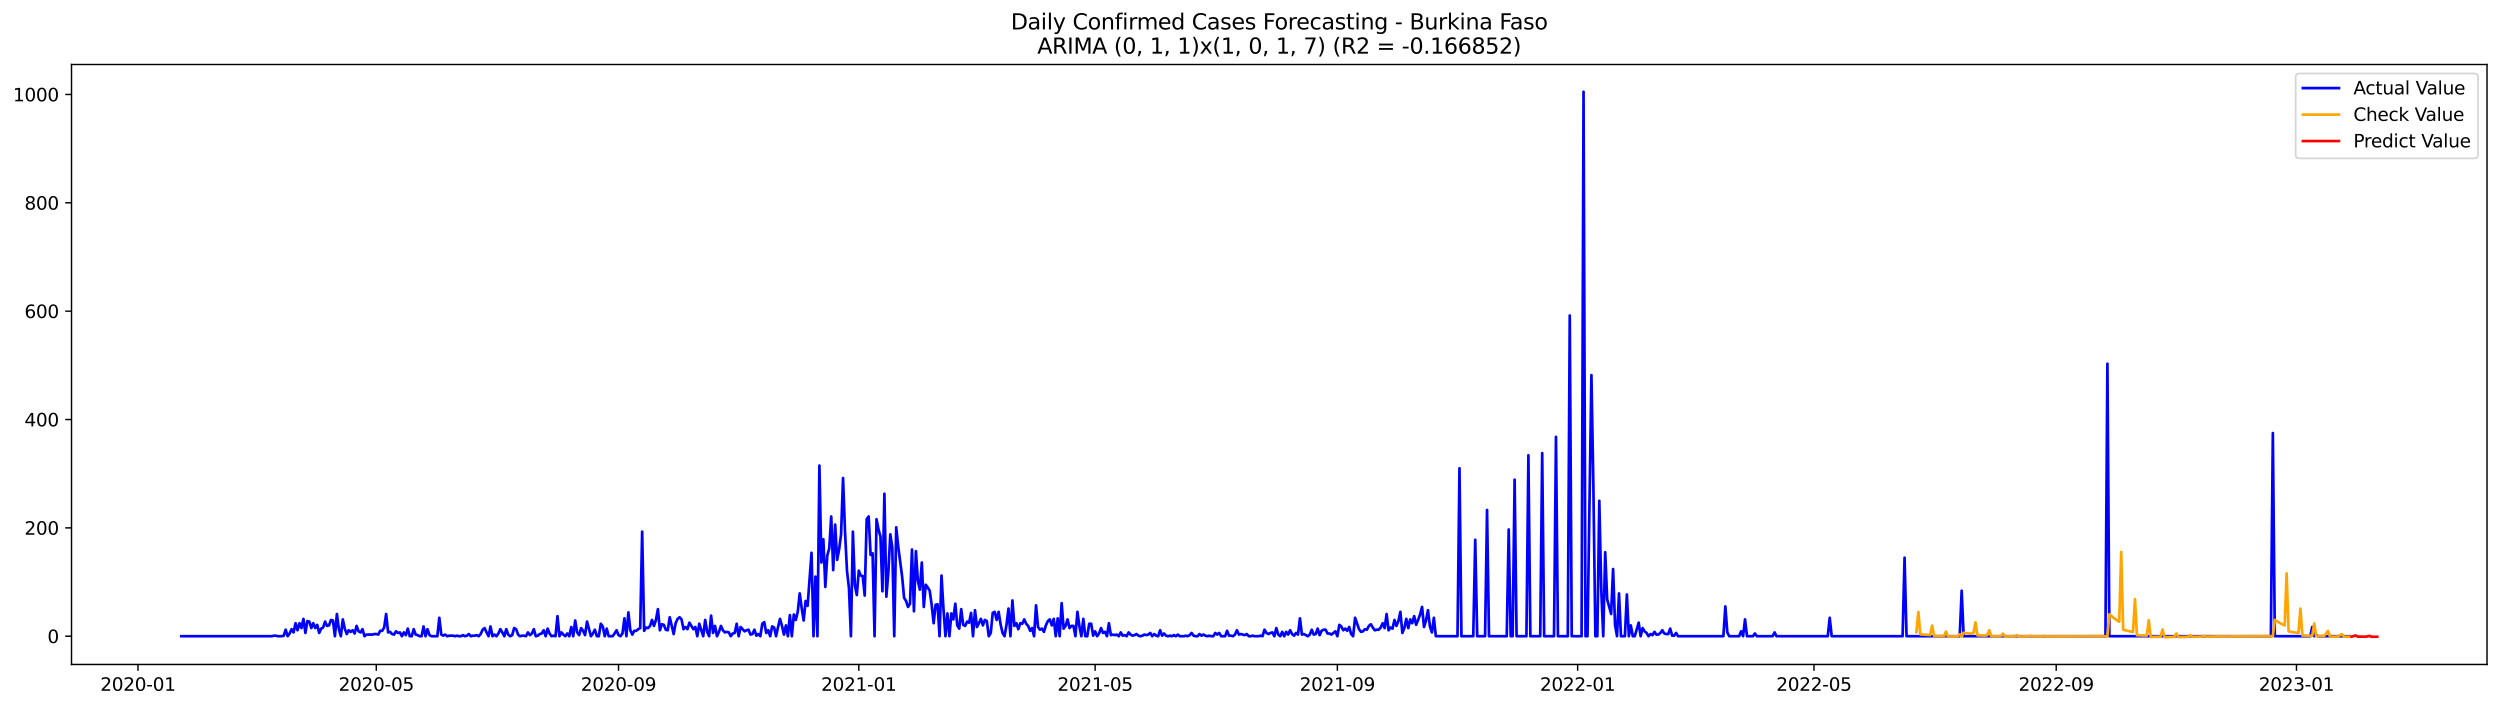<?xml version="1.0" encoding="utf-8" standalone="no"?>
<!DOCTYPE svg PUBLIC "-//W3C//DTD SVG 1.1//EN"
  "http://www.w3.org/Graphics/SVG/1.1/DTD/svg11.dtd">
<svg xmlns:xlink="http://www.w3.org/1999/xlink" width="1386.05pt" height="392.274pt" viewBox="0 0 1386.05 392.274" xmlns="http://www.w3.org/2000/svg" version="1.1">
 <defs>
  <style type="text/css">*{stroke-linejoin: round; stroke-linecap: butt}</style>
 </defs>
 <g id="figure_1">
  <g id="patch_1">
   <path d="M 0 392.274 
L 1386.05 392.274 
L 1386.05 0 
L 0 0 
z
" style="fill: #ffffff"/>
  </g>
  <g id="axes_1">
   <g id="patch_2">
    <path d="M 39.65 368.396 
L 1378.85 368.396 
L 1378.85 35.755 
L 39.65 35.755 
z
" style="fill: #ffffff"/>
   </g>
   <g id="matplotlib.axis_1">
    <g id="xtick_1">
     <g id="line2d_1">
      <defs>
       <path id="mb1d9b5a433" d="M 0 0 
L 0 3.5 
" style="stroke: #000000; stroke-width: 0.8"/>
      </defs>
      <g>
       <use xlink:href="#mb1d9b5a433" x="76.501" y="368.396" style="stroke: #000000; stroke-width: 0.8"/>
      </g>
     </g>
     <g id="text_1">
      <!-- 2020-01 -->
      <g transform="translate(55.61 382.994)scale(0.1 -0.1)">
       <defs>
        <path id="DejaVuSans-32" d="M 1228 531 
L 3431 531 
L 3431 0 
L 469 0 
L 469 531 
Q 828 903 1448 1529 
Q 2069 2156 2228 2338 
Q 2531 2678 2651 2914 
Q 2772 3150 2772 3378 
Q 2772 3750 2511 3984 
Q 2250 4219 1831 4219 
Q 1534 4219 1204 4116 
Q 875 4013 500 3803 
L 500 4441 
Q 881 4594 1212 4672 
Q 1544 4750 1819 4750 
Q 2544 4750 2975 4387 
Q 3406 4025 3406 3419 
Q 3406 3131 3298 2873 
Q 3191 2616 2906 2266 
Q 2828 2175 2409 1742 
Q 1991 1309 1228 531 
z
" transform="scale(0.016)"/>
        <path id="DejaVuSans-30" d="M 2034 4250 
Q 1547 4250 1301 3770 
Q 1056 3291 1056 2328 
Q 1056 1369 1301 889 
Q 1547 409 2034 409 
Q 2525 409 2770 889 
Q 3016 1369 3016 2328 
Q 3016 3291 2770 3770 
Q 2525 4250 2034 4250 
z
M 2034 4750 
Q 2819 4750 3233 4129 
Q 3647 3509 3647 2328 
Q 3647 1150 3233 529 
Q 2819 -91 2034 -91 
Q 1250 -91 836 529 
Q 422 1150 422 2328 
Q 422 3509 836 4129 
Q 1250 4750 2034 4750 
z
" transform="scale(0.016)"/>
        <path id="DejaVuSans-2d" d="M 313 2009 
L 1997 2009 
L 1997 1497 
L 313 1497 
L 313 2009 
z
" transform="scale(0.016)"/>
        <path id="DejaVuSans-31" d="M 794 531 
L 1825 531 
L 1825 4091 
L 703 3866 
L 703 4441 
L 1819 4666 
L 2450 4666 
L 2450 531 
L 3481 531 
L 3481 0 
L 794 0 
L 794 531 
z
" transform="scale(0.016)"/>
       </defs>
       <use xlink:href="#DejaVuSans-32"/>
       <use xlink:href="#DejaVuSans-30" x="63.623"/>
       <use xlink:href="#DejaVuSans-32" x="127.246"/>
       <use xlink:href="#DejaVuSans-30" x="190.869"/>
       <use xlink:href="#DejaVuSans-2d" x="254.492"/>
       <use xlink:href="#DejaVuSans-30" x="290.576"/>
       <use xlink:href="#DejaVuSans-31" x="354.199"/>
      </g>
     </g>
    </g>
    <g id="xtick_2">
     <g id="line2d_2">
      <g>
       <use xlink:href="#mb1d9b5a433" x="208.62" y="368.396" style="stroke: #000000; stroke-width: 0.8"/>
      </g>
     </g>
     <g id="text_2">
      <!-- 2020-05 -->
      <g transform="translate(187.728 382.994)scale(0.1 -0.1)">
       <defs>
        <path id="DejaVuSans-35" d="M 691 4666 
L 3169 4666 
L 3169 4134 
L 1269 4134 
L 1269 2991 
Q 1406 3038 1543 3061 
Q 1681 3084 1819 3084 
Q 2600 3084 3056 2656 
Q 3513 2228 3513 1497 
Q 3513 744 3044 326 
Q 2575 -91 1722 -91 
Q 1428 -91 1123 -41 
Q 819 9 494 109 
L 494 744 
Q 775 591 1075 516 
Q 1375 441 1709 441 
Q 2250 441 2565 725 
Q 2881 1009 2881 1497 
Q 2881 1984 2565 2268 
Q 2250 2553 1709 2553 
Q 1456 2553 1204 2497 
Q 953 2441 691 2322 
L 691 4666 
z
" transform="scale(0.016)"/>
       </defs>
       <use xlink:href="#DejaVuSans-32"/>
       <use xlink:href="#DejaVuSans-30" x="63.623"/>
       <use xlink:href="#DejaVuSans-32" x="127.246"/>
       <use xlink:href="#DejaVuSans-30" x="190.869"/>
       <use xlink:href="#DejaVuSans-2d" x="254.492"/>
       <use xlink:href="#DejaVuSans-30" x="290.576"/>
       <use xlink:href="#DejaVuSans-35" x="354.199"/>
      </g>
     </g>
    </g>
    <g id="xtick_3">
     <g id="line2d_3">
      <g>
       <use xlink:href="#mb1d9b5a433" x="342.922" y="368.396" style="stroke: #000000; stroke-width: 0.8"/>
      </g>
     </g>
     <g id="text_3">
      <!-- 2020-09 -->
      <g transform="translate(322.03 382.994)scale(0.1 -0.1)">
       <defs>
        <path id="DejaVuSans-39" d="M 703 97 
L 703 672 
Q 941 559 1184 500 
Q 1428 441 1663 441 
Q 2288 441 2617 861 
Q 2947 1281 2994 2138 
Q 2813 1869 2534 1725 
Q 2256 1581 1919 1581 
Q 1219 1581 811 2004 
Q 403 2428 403 3163 
Q 403 3881 828 4315 
Q 1253 4750 1959 4750 
Q 2769 4750 3195 4129 
Q 3622 3509 3622 2328 
Q 3622 1225 3098 567 
Q 2575 -91 1691 -91 
Q 1453 -91 1209 -44 
Q 966 3 703 97 
z
M 1959 2075 
Q 2384 2075 2632 2365 
Q 2881 2656 2881 3163 
Q 2881 3666 2632 3958 
Q 2384 4250 1959 4250 
Q 1534 4250 1286 3958 
Q 1038 3666 1038 3163 
Q 1038 2656 1286 2365 
Q 1534 2075 1959 2075 
z
" transform="scale(0.016)"/>
       </defs>
       <use xlink:href="#DejaVuSans-32"/>
       <use xlink:href="#DejaVuSans-30" x="63.623"/>
       <use xlink:href="#DejaVuSans-32" x="127.246"/>
       <use xlink:href="#DejaVuSans-30" x="190.869"/>
       <use xlink:href="#DejaVuSans-2d" x="254.492"/>
       <use xlink:href="#DejaVuSans-30" x="290.576"/>
       <use xlink:href="#DejaVuSans-39" x="354.199"/>
      </g>
     </g>
    </g>
    <g id="xtick_4">
     <g id="line2d_4">
      <g>
       <use xlink:href="#mb1d9b5a433" x="476.132" y="368.396" style="stroke: #000000; stroke-width: 0.8"/>
      </g>
     </g>
     <g id="text_4">
      <!-- 2021-01 -->
      <g transform="translate(455.241 382.994)scale(0.1 -0.1)">
       <use xlink:href="#DejaVuSans-32"/>
       <use xlink:href="#DejaVuSans-30" x="63.623"/>
       <use xlink:href="#DejaVuSans-32" x="127.246"/>
       <use xlink:href="#DejaVuSans-31" x="190.869"/>
       <use xlink:href="#DejaVuSans-2d" x="254.492"/>
       <use xlink:href="#DejaVuSans-30" x="290.576"/>
       <use xlink:href="#DejaVuSans-31" x="354.199"/>
      </g>
     </g>
    </g>
    <g id="xtick_5">
     <g id="line2d_5">
      <g>
       <use xlink:href="#mb1d9b5a433" x="607.159" y="368.396" style="stroke: #000000; stroke-width: 0.8"/>
      </g>
     </g>
     <g id="text_5">
      <!-- 2021-05 -->
      <g transform="translate(586.267 382.994)scale(0.1 -0.1)">
       <use xlink:href="#DejaVuSans-32"/>
       <use xlink:href="#DejaVuSans-30" x="63.623"/>
       <use xlink:href="#DejaVuSans-32" x="127.246"/>
       <use xlink:href="#DejaVuSans-31" x="190.869"/>
       <use xlink:href="#DejaVuSans-2d" x="254.492"/>
       <use xlink:href="#DejaVuSans-30" x="290.576"/>
       <use xlink:href="#DejaVuSans-35" x="354.199"/>
      </g>
     </g>
    </g>
    <g id="xtick_6">
     <g id="line2d_6">
      <g>
       <use xlink:href="#mb1d9b5a433" x="741.461" y="368.396" style="stroke: #000000; stroke-width: 0.8"/>
      </g>
     </g>
     <g id="text_6">
      <!-- 2021-09 -->
      <g transform="translate(720.569 382.994)scale(0.1 -0.1)">
       <use xlink:href="#DejaVuSans-32"/>
       <use xlink:href="#DejaVuSans-30" x="63.623"/>
       <use xlink:href="#DejaVuSans-32" x="127.246"/>
       <use xlink:href="#DejaVuSans-31" x="190.869"/>
       <use xlink:href="#DejaVuSans-2d" x="254.492"/>
       <use xlink:href="#DejaVuSans-30" x="290.576"/>
       <use xlink:href="#DejaVuSans-39" x="354.199"/>
      </g>
     </g>
    </g>
    <g id="xtick_7">
     <g id="line2d_7">
      <g>
       <use xlink:href="#mb1d9b5a433" x="874.671" y="368.396" style="stroke: #000000; stroke-width: 0.8"/>
      </g>
     </g>
     <g id="text_7">
      <!-- 2022-01 -->
      <g transform="translate(853.78 382.994)scale(0.1 -0.1)">
       <use xlink:href="#DejaVuSans-32"/>
       <use xlink:href="#DejaVuSans-30" x="63.623"/>
       <use xlink:href="#DejaVuSans-32" x="127.246"/>
       <use xlink:href="#DejaVuSans-32" x="190.869"/>
       <use xlink:href="#DejaVuSans-2d" x="254.492"/>
       <use xlink:href="#DejaVuSans-30" x="290.576"/>
       <use xlink:href="#DejaVuSans-31" x="354.199"/>
      </g>
     </g>
    </g>
    <g id="xtick_8">
     <g id="line2d_8">
      <g>
       <use xlink:href="#mb1d9b5a433" x="1005.697" y="368.396" style="stroke: #000000; stroke-width: 0.8"/>
      </g>
     </g>
     <g id="text_8">
      <!-- 2022-05 -->
      <g transform="translate(984.806 382.994)scale(0.1 -0.1)">
       <use xlink:href="#DejaVuSans-32"/>
       <use xlink:href="#DejaVuSans-30" x="63.623"/>
       <use xlink:href="#DejaVuSans-32" x="127.246"/>
       <use xlink:href="#DejaVuSans-32" x="190.869"/>
       <use xlink:href="#DejaVuSans-2d" x="254.492"/>
       <use xlink:href="#DejaVuSans-30" x="290.576"/>
       <use xlink:href="#DejaVuSans-35" x="354.199"/>
      </g>
     </g>
    </g>
    <g id="xtick_9">
     <g id="line2d_9">
      <g>
       <use xlink:href="#mb1d9b5a433" x="1140" y="368.396" style="stroke: #000000; stroke-width: 0.8"/>
      </g>
     </g>
     <g id="text_9">
      <!-- 2022-09 -->
      <g transform="translate(1119.108 382.994)scale(0.1 -0.1)">
       <use xlink:href="#DejaVuSans-32"/>
       <use xlink:href="#DejaVuSans-30" x="63.623"/>
       <use xlink:href="#DejaVuSans-32" x="127.246"/>
       <use xlink:href="#DejaVuSans-32" x="190.869"/>
       <use xlink:href="#DejaVuSans-2d" x="254.492"/>
       <use xlink:href="#DejaVuSans-30" x="290.576"/>
       <use xlink:href="#DejaVuSans-39" x="354.199"/>
      </g>
     </g>
    </g>
    <g id="xtick_10">
     <g id="line2d_10">
      <g>
       <use xlink:href="#mb1d9b5a433" x="1273.21" y="368.396" style="stroke: #000000; stroke-width: 0.8"/>
      </g>
     </g>
     <g id="text_10">
      <!-- 2023-01 -->
      <g transform="translate(1252.318 382.994)scale(0.1 -0.1)">
       <defs>
        <path id="DejaVuSans-33" d="M 2597 2516 
Q 3050 2419 3304 2112 
Q 3559 1806 3559 1356 
Q 3559 666 3084 287 
Q 2609 -91 1734 -91 
Q 1441 -91 1130 -33 
Q 819 25 488 141 
L 488 750 
Q 750 597 1062 519 
Q 1375 441 1716 441 
Q 2309 441 2620 675 
Q 2931 909 2931 1356 
Q 2931 1769 2642 2001 
Q 2353 2234 1838 2234 
L 1294 2234 
L 1294 2753 
L 1863 2753 
Q 2328 2753 2575 2939 
Q 2822 3125 2822 3475 
Q 2822 3834 2567 4026 
Q 2313 4219 1838 4219 
Q 1578 4219 1281 4162 
Q 984 4106 628 3988 
L 628 4550 
Q 988 4650 1302 4700 
Q 1616 4750 1894 4750 
Q 2613 4750 3031 4423 
Q 3450 4097 3450 3541 
Q 3450 3153 3228 2886 
Q 3006 2619 2597 2516 
z
" transform="scale(0.016)"/>
       </defs>
       <use xlink:href="#DejaVuSans-32"/>
       <use xlink:href="#DejaVuSans-30" x="63.623"/>
       <use xlink:href="#DejaVuSans-32" x="127.246"/>
       <use xlink:href="#DejaVuSans-33" x="190.869"/>
       <use xlink:href="#DejaVuSans-2d" x="254.492"/>
       <use xlink:href="#DejaVuSans-30" x="290.576"/>
       <use xlink:href="#DejaVuSans-31" x="354.199"/>
      </g>
     </g>
    </g>
   </g>
   <g id="matplotlib.axis_2">
    <g id="ytick_1">
     <g id="line2d_11">
      <defs>
       <path id="md9cd17c1c4" d="M 0 0 
L -3.5 0 
" style="stroke: #000000; stroke-width: 0.8"/>
      </defs>
      <g>
       <use xlink:href="#md9cd17c1c4" x="39.65" y="352.727" style="stroke: #000000; stroke-width: 0.8"/>
      </g>
     </g>
     <g id="text_11">
      <!-- 0 -->
      <g transform="translate(26.288 356.526)scale(0.1 -0.1)">
       <use xlink:href="#DejaVuSans-30"/>
      </g>
     </g>
    </g>
    <g id="ytick_2">
     <g id="line2d_12">
      <g>
       <use xlink:href="#md9cd17c1c4" x="39.65" y="292.657" style="stroke: #000000; stroke-width: 0.8"/>
      </g>
     </g>
     <g id="text_12">
      <!-- 200 -->
      <g transform="translate(13.562 296.456)scale(0.1 -0.1)">
       <use xlink:href="#DejaVuSans-32"/>
       <use xlink:href="#DejaVuSans-30" x="63.623"/>
       <use xlink:href="#DejaVuSans-30" x="127.246"/>
      </g>
     </g>
    </g>
    <g id="ytick_3">
     <g id="line2d_13">
      <g>
       <use xlink:href="#md9cd17c1c4" x="39.65" y="232.587" style="stroke: #000000; stroke-width: 0.8"/>
      </g>
     </g>
     <g id="text_13">
      <!-- 400 -->
      <g transform="translate(13.562 236.386)scale(0.1 -0.1)">
       <defs>
        <path id="DejaVuSans-34" d="M 2419 4116 
L 825 1625 
L 2419 1625 
L 2419 4116 
z
M 2253 4666 
L 3047 4666 
L 3047 1625 
L 3713 1625 
L 3713 1100 
L 3047 1100 
L 3047 0 
L 2419 0 
L 2419 1100 
L 313 1100 
L 313 1709 
L 2253 4666 
z
" transform="scale(0.016)"/>
       </defs>
       <use xlink:href="#DejaVuSans-34"/>
       <use xlink:href="#DejaVuSans-30" x="63.623"/>
       <use xlink:href="#DejaVuSans-30" x="127.246"/>
      </g>
     </g>
    </g>
    <g id="ytick_4">
     <g id="line2d_14">
      <g>
       <use xlink:href="#md9cd17c1c4" x="39.65" y="172.517" style="stroke: #000000; stroke-width: 0.8"/>
      </g>
     </g>
     <g id="text_14">
      <!-- 600 -->
      <g transform="translate(13.562 176.316)scale(0.1 -0.1)">
       <defs>
        <path id="DejaVuSans-36" d="M 2113 2584 
Q 1688 2584 1439 2293 
Q 1191 2003 1191 1497 
Q 1191 994 1439 701 
Q 1688 409 2113 409 
Q 2538 409 2786 701 
Q 3034 994 3034 1497 
Q 3034 2003 2786 2293 
Q 2538 2584 2113 2584 
z
M 3366 4563 
L 3366 3988 
Q 3128 4100 2886 4159 
Q 2644 4219 2406 4219 
Q 1781 4219 1451 3797 
Q 1122 3375 1075 2522 
Q 1259 2794 1537 2939 
Q 1816 3084 2150 3084 
Q 2853 3084 3261 2657 
Q 3669 2231 3669 1497 
Q 3669 778 3244 343 
Q 2819 -91 2113 -91 
Q 1303 -91 875 529 
Q 447 1150 447 2328 
Q 447 3434 972 4092 
Q 1497 4750 2381 4750 
Q 2619 4750 2861 4703 
Q 3103 4656 3366 4563 
z
" transform="scale(0.016)"/>
       </defs>
       <use xlink:href="#DejaVuSans-36"/>
       <use xlink:href="#DejaVuSans-30" x="63.623"/>
       <use xlink:href="#DejaVuSans-30" x="127.246"/>
      </g>
     </g>
    </g>
    <g id="ytick_5">
     <g id="line2d_15">
      <g>
       <use xlink:href="#md9cd17c1c4" x="39.65" y="112.447" style="stroke: #000000; stroke-width: 0.8"/>
      </g>
     </g>
     <g id="text_15">
      <!-- 800 -->
      <g transform="translate(13.562 116.246)scale(0.1 -0.1)">
       <defs>
        <path id="DejaVuSans-38" d="M 2034 2216 
Q 1584 2216 1326 1975 
Q 1069 1734 1069 1313 
Q 1069 891 1326 650 
Q 1584 409 2034 409 
Q 2484 409 2743 651 
Q 3003 894 3003 1313 
Q 3003 1734 2745 1975 
Q 2488 2216 2034 2216 
z
M 1403 2484 
Q 997 2584 770 2862 
Q 544 3141 544 3541 
Q 544 4100 942 4425 
Q 1341 4750 2034 4750 
Q 2731 4750 3128 4425 
Q 3525 4100 3525 3541 
Q 3525 3141 3298 2862 
Q 3072 2584 2669 2484 
Q 3125 2378 3379 2068 
Q 3634 1759 3634 1313 
Q 3634 634 3220 271 
Q 2806 -91 2034 -91 
Q 1263 -91 848 271 
Q 434 634 434 1313 
Q 434 1759 690 2068 
Q 947 2378 1403 2484 
z
M 1172 3481 
Q 1172 3119 1398 2916 
Q 1625 2713 2034 2713 
Q 2441 2713 2670 2916 
Q 2900 3119 2900 3481 
Q 2900 3844 2670 4047 
Q 2441 4250 2034 4250 
Q 1625 4250 1398 4047 
Q 1172 3844 1172 3481 
z
" transform="scale(0.016)"/>
       </defs>
       <use xlink:href="#DejaVuSans-38"/>
       <use xlink:href="#DejaVuSans-30" x="63.623"/>
       <use xlink:href="#DejaVuSans-30" x="127.246"/>
      </g>
     </g>
    </g>
    <g id="ytick_6">
     <g id="line2d_16">
      <g>
       <use xlink:href="#md9cd17c1c4" x="39.65" y="52.377" style="stroke: #000000; stroke-width: 0.8"/>
      </g>
     </g>
     <g id="text_16">
      <!-- 1000 -->
      <g transform="translate(7.2 56.176)scale(0.1 -0.1)">
       <use xlink:href="#DejaVuSans-31"/>
       <use xlink:href="#DejaVuSans-30" x="63.623"/>
       <use xlink:href="#DejaVuSans-30" x="127.246"/>
       <use xlink:href="#DejaVuSans-30" x="190.869"/>
      </g>
     </g>
    </g>
   </g>
   <g id="line2d_17">
    <path d="M 100.523 352.727 
L 150.75 352.727 
L 151.841 352.427 
L 152.933 352.427 
L 154.025 352.727 
L 156.209 352.727 
L 157.301 352.427 
L 158.393 349.123 
L 159.485 352.727 
L 160.577 351.225 
L 161.668 348.823 
L 162.76 350.625 
L 163.852 345.519 
L 164.944 349.423 
L 166.036 345.519 
L 167.128 348.222 
L 168.22 343.116 
L 169.312 350.925 
L 170.404 344.317 
L 171.495 344.618 
L 172.587 348.222 
L 173.679 345.519 
L 174.771 348.222 
L 175.863 346.42 
L 176.955 350.925 
L 178.047 348.522 
L 179.139 347.921 
L 180.231 344.618 
L 181.322 347.02 
L 182.414 346.72 
L 183.506 343.717 
L 184.598 344.017 
L 185.69 352.727 
L 186.782 340.413 
L 187.874 348.823 
L 188.966 352.727 
L 190.058 343.416 
L 191.149 348.522 
L 192.241 351.526 
L 193.333 349.423 
L 194.425 350.324 
L 195.517 349.423 
L 196.609 351.225 
L 197.701 347.02 
L 198.793 350.024 
L 199.884 350.625 
L 200.976 348.823 
L 202.068 352.727 
L 203.16 351.826 
L 206.436 351.826 
L 207.528 351.526 
L 208.62 351.526 
L 209.711 351.826 
L 210.803 349.724 
L 211.895 349.724 
L 212.987 347.921 
L 214.079 340.413 
L 215.171 350.625 
L 216.263 350.324 
L 217.355 351.526 
L 218.447 351.826 
L 219.538 350.024 
L 220.63 350.925 
L 221.722 350.625 
L 222.814 352.727 
L 223.906 350.625 
L 224.998 352.126 
L 226.09 348.522 
L 227.182 352.727 
L 228.274 352.727 
L 229.365 348.823 
L 230.457 351.826 
L 231.549 352.126 
L 232.641 352.727 
L 233.733 352.727 
L 234.825 347.321 
L 235.917 352.727 
L 237.009 348.823 
L 238.101 352.126 
L 239.192 352.727 
L 242.468 352.727 
L 243.56 342.515 
L 244.652 351.826 
L 245.744 352.427 
L 246.836 351.826 
L 247.928 352.727 
L 249.019 352.427 
L 251.203 352.427 
L 252.295 352.727 
L 253.387 352.427 
L 254.479 352.727 
L 255.571 352.727 
L 256.663 352.126 
L 257.755 352.727 
L 258.846 352.427 
L 259.938 351.526 
L 261.03 352.727 
L 262.122 352.427 
L 263.214 352.427 
L 264.306 352.126 
L 265.398 352.727 
L 266.49 351.526 
L 267.582 349.123 
L 268.673 348.222 
L 269.765 350.625 
L 270.857 352.727 
L 271.949 347.321 
L 273.041 352.727 
L 274.133 351.826 
L 275.225 352.727 
L 276.317 351.225 
L 277.409 348.823 
L 278.5 350.625 
L 279.592 352.727 
L 280.684 348.823 
L 281.776 351.826 
L 282.868 352.727 
L 283.96 352.126 
L 285.052 348.222 
L 286.144 348.823 
L 287.235 351.826 
L 288.327 352.727 
L 289.419 352.427 
L 290.511 352.427 
L 291.603 352.727 
L 292.695 350.625 
L 293.787 352.126 
L 294.879 351.225 
L 295.971 348.823 
L 297.062 352.727 
L 298.154 352.427 
L 299.246 351.526 
L 300.338 351.225 
L 301.43 349.423 
L 302.522 352.727 
L 303.614 348.522 
L 304.706 351.225 
L 305.798 352.727 
L 306.889 352.427 
L 307.981 352.727 
L 309.073 341.614 
L 310.165 352.727 
L 311.257 350.625 
L 312.349 351.826 
L 313.441 352.727 
L 314.533 351.225 
L 315.625 352.727 
L 316.716 347.621 
L 317.808 352.727 
L 318.9 344.017 
L 319.992 350.625 
L 321.084 352.126 
L 322.176 348.222 
L 323.268 349.724 
L 324.36 352.126 
L 325.452 344.618 
L 327.635 352.727 
L 328.727 351.225 
L 329.819 349.123 
L 330.911 352.727 
L 332.003 352.727 
L 333.095 345.819 
L 334.187 347.321 
L 335.279 352.727 
L 336.37 348.522 
L 337.462 352.727 
L 339.646 352.727 
L 340.738 351.225 
L 341.83 349.423 
L 342.922 352.126 
L 344.014 352.727 
L 345.106 351.225 
L 346.197 342.816 
L 347.289 352.727 
L 348.381 339.512 
L 349.473 349.423 
L 350.565 351.826 
L 351.657 349.724 
L 352.749 349.724 
L 353.841 348.823 
L 354.933 348.222 
L 356.024 294.76 
L 357.116 349.724 
L 358.208 347.921 
L 359.3 348.222 
L 360.392 347.02 
L 361.484 343.717 
L 362.576 347.02 
L 363.668 343.717 
L 364.759 337.71 
L 365.851 349.423 
L 366.943 346.119 
L 368.035 346.42 
L 369.127 349.123 
L 370.219 349.423 
L 371.311 342.215 
L 373.495 351.526 
L 374.586 345.519 
L 375.678 343.116 
L 376.77 342.215 
L 377.862 343.416 
L 378.954 348.823 
L 380.046 347.621 
L 381.138 348.823 
L 382.23 345.218 
L 384.413 348.823 
L 385.505 347.621 
L 386.597 352.727 
L 387.689 345.819 
L 389.873 352.727 
L 390.965 343.717 
L 392.057 350.324 
L 393.149 352.727 
L 394.24 341.314 
L 395.332 350.925 
L 396.424 347.02 
L 397.516 352.727 
L 398.608 350.324 
L 399.7 347.02 
L 400.792 349.423 
L 401.884 350.625 
L 402.976 350.324 
L 404.067 350.625 
L 405.159 352.727 
L 406.251 351.225 
L 407.343 350.925 
L 408.435 345.819 
L 409.527 352.727 
L 410.619 347.621 
L 412.803 350.024 
L 413.894 349.423 
L 414.986 349.123 
L 416.078 351.826 
L 417.17 351.526 
L 418.262 349.123 
L 419.354 352.427 
L 420.446 351.526 
L 421.538 352.727 
L 422.63 345.819 
L 423.721 344.918 
L 424.813 350.925 
L 425.905 349.423 
L 426.997 352.727 
L 428.089 347.321 
L 429.181 347.921 
L 430.273 352.727 
L 431.365 347.621 
L 432.457 343.116 
L 433.548 347.02 
L 434.64 351.826 
L 435.732 346.72 
L 436.824 352.727 
L 437.916 341.013 
L 439.008 352.727 
L 440.1 340.713 
L 441.192 343.717 
L 442.284 339.211 
L 443.375 328.999 
L 444.467 337.109 
L 445.559 344.017 
L 446.651 333.204 
L 447.743 335.908 
L 449.927 306.473 
L 451.019 352.727 
L 452.11 319.689 
L 453.202 352.727 
L 454.294 258.117 
L 455.386 311.88 
L 456.478 298.964 
L 457.57 325.395 
L 458.662 307.975 
L 459.754 304.07 
L 460.846 286.35 
L 461.937 316.084 
L 463.029 290.855 
L 464.121 310.378 
L 465.213 304.671 
L 466.305 296.261 
L 467.397 265.025 
L 468.489 294.76 
L 469.581 316.385 
L 470.673 325.996 
L 471.764 352.727 
L 472.856 294.76 
L 473.948 324.494 
L 475.04 329.901 
L 476.132 316.385 
L 477.224 319.088 
L 478.316 319.388 
L 479.408 330.201 
L 480.5 287.852 
L 481.591 286.35 
L 482.683 307.675 
L 483.775 306.774 
L 484.867 352.727 
L 485.959 287.852 
L 487.051 293.558 
L 488.143 297.463 
L 489.235 327.798 
L 490.327 273.735 
L 491.418 330.802 
L 492.51 317.286 
L 493.602 296.261 
L 494.694 303.47 
L 495.786 352.727 
L 496.878 292.357 
L 497.97 302.869 
L 500.154 319.689 
L 501.245 331.402 
L 502.337 333.204 
L 503.429 336.508 
L 504.521 334.706 
L 505.613 304.671 
L 506.705 338.911 
L 507.797 305.572 
L 508.889 322.091 
L 509.981 326.897 
L 511.072 311.88 
L 512.164 336.508 
L 513.256 324.194 
L 514.348 325.696 
L 515.44 327.498 
L 516.532 335.307 
L 517.624 345.519 
L 518.716 335.307 
L 519.808 335.006 
L 520.899 352.727 
L 521.991 319.088 
L 523.083 337.71 
L 524.175 352.727 
L 525.267 340.112 
L 526.359 352.727 
L 527.451 340.112 
L 528.543 343.416 
L 529.635 334.706 
L 530.726 346.72 
L 531.818 348.522 
L 532.91 337.71 
L 534.002 346.42 
L 535.094 347.02 
L 536.186 344.618 
L 537.278 345.218 
L 538.37 339.812 
L 539.461 352.727 
L 540.553 338.31 
L 541.645 347.621 
L 542.737 345.519 
L 543.829 343.116 
L 544.921 346.72 
L 546.013 343.717 
L 547.105 344.317 
L 548.197 352.727 
L 549.288 350.925 
L 550.38 339.812 
L 551.472 339.211 
L 552.564 343.717 
L 553.656 339.211 
L 554.748 346.119 
L 555.84 350.925 
L 556.932 352.727 
L 558.024 346.42 
L 559.115 337.409 
L 560.207 352.727 
L 561.299 332.904 
L 562.391 347.02 
L 563.483 345.519 
L 564.575 348.823 
L 565.667 345.519 
L 566.759 345.819 
L 567.851 343.416 
L 568.942 345.819 
L 570.034 347.02 
L 571.126 349.724 
L 572.218 348.222 
L 573.31 352.727 
L 574.402 335.607 
L 575.494 347.621 
L 576.586 349.123 
L 577.678 348.522 
L 578.769 350.324 
L 579.861 346.72 
L 580.953 344.317 
L 582.045 343.416 
L 583.137 346.72 
L 584.229 343.116 
L 585.321 352.727 
L 586.413 342.816 
L 587.505 352.727 
L 588.596 334.406 
L 589.688 348.522 
L 590.78 347.02 
L 591.872 343.416 
L 592.964 348.222 
L 594.056 347.02 
L 595.148 347.02 
L 596.24 352.727 
L 597.332 339.211 
L 598.423 347.02 
L 599.515 352.727 
L 600.607 343.116 
L 601.699 352.727 
L 602.791 352.727 
L 603.883 345.819 
L 604.975 345.819 
L 606.067 352.427 
L 607.159 350.024 
L 608.25 352.727 
L 609.342 351.225 
L 610.434 348.222 
L 611.526 350.925 
L 612.618 350.324 
L 613.71 352.727 
L 614.802 345.519 
L 615.894 352.126 
L 616.986 351.826 
L 618.077 352.126 
L 619.169 351.826 
L 620.261 352.727 
L 621.353 350.625 
L 622.445 352.427 
L 623.537 352.126 
L 624.629 352.727 
L 625.721 350.625 
L 626.812 351.826 
L 627.904 352.427 
L 628.996 352.126 
L 630.088 351.526 
L 631.18 352.427 
L 632.272 352.727 
L 633.364 352.427 
L 634.456 351.826 
L 635.548 352.126 
L 636.639 351.826 
L 637.731 350.925 
L 638.823 352.727 
L 639.915 351.526 
L 641.007 352.427 
L 642.099 352.727 
L 643.191 349.423 
L 644.283 352.427 
L 645.375 351.225 
L 646.466 352.427 
L 647.558 352.727 
L 648.65 352.427 
L 649.742 352.727 
L 650.834 352.126 
L 651.926 352.727 
L 653.018 351.826 
L 654.11 352.727 
L 656.293 352.727 
L 657.385 352.427 
L 658.477 352.727 
L 659.569 352.126 
L 660.661 350.925 
L 661.753 352.427 
L 662.845 352.727 
L 663.937 352.727 
L 665.029 351.526 
L 666.12 352.427 
L 667.212 351.826 
L 668.304 352.427 
L 669.396 352.727 
L 670.488 352.427 
L 671.58 352.727 
L 672.672 352.727 
L 673.764 350.925 
L 674.856 351.826 
L 675.947 350.925 
L 677.039 352.727 
L 679.223 352.727 
L 680.315 349.724 
L 681.407 352.427 
L 682.499 352.427 
L 683.591 352.727 
L 684.683 351.826 
L 685.774 349.423 
L 686.866 351.826 
L 687.958 351.526 
L 690.142 352.126 
L 691.234 351.526 
L 692.326 352.727 
L 693.418 352.727 
L 694.51 352.427 
L 695.601 352.727 
L 697.785 352.727 
L 698.877 352.427 
L 699.969 352.727 
L 701.061 349.123 
L 702.153 350.925 
L 703.245 351.526 
L 704.337 350.925 
L 705.428 350.625 
L 706.52 352.727 
L 707.612 348.222 
L 708.704 351.826 
L 709.796 352.727 
L 710.888 350.324 
L 711.98 352.727 
L 713.072 350.324 
L 714.163 351.826 
L 715.255 349.423 
L 716.347 351.526 
L 717.439 352.427 
L 718.531 350.925 
L 719.623 351.826 
L 720.715 342.816 
L 721.807 351.826 
L 722.899 351.526 
L 725.082 352.727 
L 726.174 351.826 
L 727.266 349.123 
L 728.358 351.826 
L 729.45 351.526 
L 730.542 348.522 
L 731.634 352.126 
L 732.726 349.724 
L 733.817 349.123 
L 734.909 349.123 
L 736.001 351.225 
L 737.093 351.225 
L 738.185 351.826 
L 740.369 350.024 
L 741.461 352.727 
L 742.553 346.42 
L 743.644 347.321 
L 744.736 349.423 
L 745.828 348.522 
L 746.92 349.724 
L 748.012 347.621 
L 749.104 351.526 
L 750.196 352.727 
L 751.288 342.515 
L 753.471 348.823 
L 754.563 350.324 
L 755.655 350.024 
L 756.747 348.823 
L 757.839 349.123 
L 758.931 347.02 
L 760.023 346.119 
L 761.115 347.921 
L 762.207 349.423 
L 763.298 349.123 
L 764.39 349.123 
L 765.482 347.921 
L 766.574 345.519 
L 767.666 348.222 
L 768.758 340.413 
L 769.85 349.423 
L 770.942 347.921 
L 772.034 348.522 
L 773.125 343.717 
L 774.217 347.02 
L 775.309 344.317 
L 776.401 339.211 
L 777.493 350.925 
L 778.585 348.222 
L 779.677 343.116 
L 780.769 348.222 
L 781.861 343.416 
L 782.952 345.519 
L 784.044 341.614 
L 785.136 346.42 
L 786.228 343.717 
L 787.32 340.713 
L 788.412 336.508 
L 789.504 347.621 
L 790.596 344.017 
L 791.688 338.31 
L 792.779 347.321 
L 793.871 350.625 
L 794.963 342.515 
L 796.055 352.727 
L 808.066 352.727 
L 809.158 259.619 
L 810.25 352.727 
L 816.801 352.727 
L 817.893 299.265 
L 818.985 352.727 
L 823.352 352.727 
L 824.444 282.746 
L 825.536 352.727 
L 835.363 352.727 
L 836.455 293.558 
L 837.547 352.727 
L 838.639 352.727 
L 839.731 265.926 
L 840.822 352.727 
L 846.282 352.727 
L 847.374 252.41 
L 848.466 352.727 
L 853.925 352.727 
L 855.017 251.209 
L 856.109 352.727 
L 861.568 352.727 
L 862.66 242.198 
L 863.752 352.727 
L 869.212 352.727 
L 870.303 174.92 
L 871.395 352.727 
L 876.855 352.727 
L 877.947 50.876 
L 879.039 352.727 
L 880.13 352.727 
L 882.314 207.958 
L 883.406 269.831 
L 884.498 352.727 
L 885.59 352.727 
L 886.682 277.64 
L 887.774 326.897 
L 888.865 352.727 
L 889.957 306.173 
L 891.049 332.303 
L 893.233 340.413 
L 894.325 315.484 
L 895.417 346.42 
L 896.509 352.727 
L 897.601 328.999 
L 898.692 352.727 
L 900.876 352.727 
L 901.968 329.6 
L 903.06 352.727 
L 904.152 346.72 
L 905.244 352.727 
L 906.336 352.727 
L 908.519 345.218 
L 909.611 352.727 
L 910.703 348.222 
L 911.795 350.024 
L 912.887 350.925 
L 913.979 352.727 
L 915.071 351.526 
L 916.163 352.126 
L 917.255 350.324 
L 918.346 351.826 
L 919.438 351.826 
L 920.53 350.925 
L 921.622 349.423 
L 922.714 351.225 
L 923.806 351.526 
L 924.898 351.526 
L 925.99 348.522 
L 927.082 352.427 
L 928.173 352.427 
L 929.265 350.925 
L 930.357 352.727 
L 955.471 352.727 
L 956.563 336.208 
L 957.654 350.625 
L 958.746 352.727 
L 964.206 352.727 
L 965.298 350.024 
L 966.39 352.727 
L 967.481 343.416 
L 968.573 352.727 
L 971.849 352.727 
L 972.941 351.225 
L 974.033 352.727 
L 982.768 352.727 
L 983.86 350.625 
L 984.952 352.727 
L 1013.341 352.727 
L 1014.433 342.515 
L 1015.524 352.727 
L 1054.832 352.727 
L 1055.924 309.176 
L 1057.016 352.727 
L 1086.497 352.727 
L 1087.589 327.498 
L 1088.681 352.727 
L 1167.297 352.727 
L 1168.389 201.651 
L 1169.481 352.727 
L 1259.015 352.727 
L 1260.107 240.096 
L 1261.199 352.727 
L 1280.853 352.727 
L 1281.945 347.621 
L 1283.037 352.727 
L 1284.129 352.126 
L 1285.221 352.727 
L 1302.691 352.727 
L 1302.691 352.727 
" clip-path="url(#p2155700c60)" style="fill: none; stroke: #0000ff; stroke-width: 1.5; stroke-linecap: square"/>
   </g>
   <g id="line2d_18">
    <path d="M 1062.476 350.443 
L 1063.567 339.273 
L 1064.659 351.712 
L 1070.119 352.063 
L 1071.211 346.824 
L 1072.303 352.592 
L 1077.762 352.64 
L 1078.854 350.18 
L 1079.946 352.852 
L 1085.405 352.81 
L 1086.497 351.653 
L 1087.589 352.89 
L 1088.681 350.842 
L 1093.048 351.381 
L 1094.14 350.953 
L 1095.232 345.055 
L 1096.324 352.251 
L 1100.692 352.387 
L 1101.784 352.165 
L 1102.875 349.394 
L 1103.967 352.729 
L 1108.335 352.728 
L 1109.427 352.612 
L 1110.519 351.308 
L 1111.611 352.852 
L 1117.07 352.755 
L 1118.162 352.141 
L 1119.254 352.854 
L 1124.713 352.785 
L 1125.805 352.495 
L 1126.897 352.825 
L 1132.356 352.779 
L 1133.448 352.642 
L 1134.54 352.794 
L 1168.389 352.734 
L 1169.481 340.55 
L 1171.664 342.431 
L 1173.848 344.028 
L 1174.94 344.73 
L 1176.032 305.989 
L 1177.124 349.144 
L 1180.399 349.943 
L 1182.583 350.374 
L 1183.675 332.204 
L 1184.767 352.219 
L 1190.226 352.393 
L 1191.318 343.862 
L 1192.41 353.135 
L 1197.87 352.995 
L 1198.962 348.984 
L 1200.053 353.276 
L 1205.513 353.087 
L 1206.605 351.198 
L 1207.697 353.182 
L 1213.156 353.026 
L 1214.248 352.135 
L 1215.34 353.049 
L 1220.799 352.939 
L 1221.891 352.517 
L 1222.983 352.939 
L 1228.442 352.866 
L 1229.534 352.666 
L 1230.626 352.86 
L 1252.464 352.737 
L 1259.015 352.746 
L 1260.107 352.735 
L 1261.199 343.66 
L 1263.383 345.063 
L 1265.567 346.25 
L 1266.659 346.772 
L 1267.75 317.885 
L 1268.842 350.062 
L 1273.21 350.823 
L 1274.302 350.977 
L 1275.394 337.428 
L 1276.486 352.352 
L 1281.945 352.481 
L 1283.037 345.707 
L 1284.129 352.655 
L 1287.404 352.63 
L 1288.496 352.638 
L 1289.588 351.314 
L 1290.68 349.784 
L 1291.772 352.84 
L 1292.864 352.987 
L 1296.14 352.929 
L 1298.323 351.561 
L 1299.415 352.969 
L 1301.599 352.999 
L 1302.691 352.977 
L 1302.691 352.977 
" clip-path="url(#p2155700c60)" style="fill: none; stroke: #ffa500; stroke-width: 1.5; stroke-linecap: square"/>
   </g>
   <g id="line2d_19">
    <path d="M 1303.783 352.957 
L 1304.875 352.667 
L 1305.967 352.31 
L 1307.058 352.923 
L 1308.15 352.957 
L 1309.242 352.957 
L 1310.334 352.957 
L 1311.426 353.017 
L 1312.518 352.806 
L 1313.61 352.547 
L 1314.702 352.992 
L 1315.793 353.017 
L 1316.885 353.017 
L 1317.977 353.017 
" clip-path="url(#p2155700c60)" style="fill: none; stroke: #ff0000; stroke-width: 1.5; stroke-linecap: square"/>
   </g>
   <g id="patch_3">
    <path d="M 39.65 368.396 
L 39.65 35.755 
" style="fill: none; stroke: #000000; stroke-width: 0.8; stroke-linejoin: miter; stroke-linecap: square"/>
   </g>
   <g id="patch_4">
    <path d="M 1378.85 368.396 
L 1378.85 35.755 
" style="fill: none; stroke: #000000; stroke-width: 0.8; stroke-linejoin: miter; stroke-linecap: square"/>
   </g>
   <g id="patch_5">
    <path d="M 39.65 368.396 
L 1378.85 368.396 
" style="fill: none; stroke: #000000; stroke-width: 0.8; stroke-linejoin: miter; stroke-linecap: square"/>
   </g>
   <g id="patch_6">
    <path d="M 39.65 35.755 
L 1378.85 35.755 
" style="fill: none; stroke: #000000; stroke-width: 0.8; stroke-linejoin: miter; stroke-linecap: square"/>
   </g>
   <g id="text_17">
    <!-- Daily Confirmed Cases Forecasting - Burkina Faso -->
    <g transform="translate(560.459 16.318)scale(0.12 -0.12)">
     <defs>
      <path id="DejaVuSans-44" d="M 1259 4147 
L 1259 519 
L 2022 519 
Q 2988 519 3436 956 
Q 3884 1394 3884 2338 
Q 3884 3275 3436 3711 
Q 2988 4147 2022 4147 
L 1259 4147 
z
M 628 4666 
L 1925 4666 
Q 3281 4666 3915 4102 
Q 4550 3538 4550 2338 
Q 4550 1131 3912 565 
Q 3275 0 1925 0 
L 628 0 
L 628 4666 
z
" transform="scale(0.016)"/>
      <path id="DejaVuSans-61" d="M 2194 1759 
Q 1497 1759 1228 1600 
Q 959 1441 959 1056 
Q 959 750 1161 570 
Q 1363 391 1709 391 
Q 2188 391 2477 730 
Q 2766 1069 2766 1631 
L 2766 1759 
L 2194 1759 
z
M 3341 1997 
L 3341 0 
L 2766 0 
L 2766 531 
Q 2569 213 2275 61 
Q 1981 -91 1556 -91 
Q 1019 -91 701 211 
Q 384 513 384 1019 
Q 384 1609 779 1909 
Q 1175 2209 1959 2209 
L 2766 2209 
L 2766 2266 
Q 2766 2663 2505 2880 
Q 2244 3097 1772 3097 
Q 1472 3097 1187 3025 
Q 903 2953 641 2809 
L 641 3341 
Q 956 3463 1253 3523 
Q 1550 3584 1831 3584 
Q 2591 3584 2966 3190 
Q 3341 2797 3341 1997 
z
" transform="scale(0.016)"/>
      <path id="DejaVuSans-69" d="M 603 3500 
L 1178 3500 
L 1178 0 
L 603 0 
L 603 3500 
z
M 603 4863 
L 1178 4863 
L 1178 4134 
L 603 4134 
L 603 4863 
z
" transform="scale(0.016)"/>
      <path id="DejaVuSans-6c" d="M 603 4863 
L 1178 4863 
L 1178 0 
L 603 0 
L 603 4863 
z
" transform="scale(0.016)"/>
      <path id="DejaVuSans-79" d="M 2059 -325 
Q 1816 -950 1584 -1140 
Q 1353 -1331 966 -1331 
L 506 -1331 
L 506 -850 
L 844 -850 
Q 1081 -850 1212 -737 
Q 1344 -625 1503 -206 
L 1606 56 
L 191 3500 
L 800 3500 
L 1894 763 
L 2988 3500 
L 3597 3500 
L 2059 -325 
z
" transform="scale(0.016)"/>
      <path id="DejaVuSans-20" transform="scale(0.016)"/>
      <path id="DejaVuSans-43" d="M 4122 4306 
L 4122 3641 
Q 3803 3938 3442 4084 
Q 3081 4231 2675 4231 
Q 1875 4231 1450 3742 
Q 1025 3253 1025 2328 
Q 1025 1406 1450 917 
Q 1875 428 2675 428 
Q 3081 428 3442 575 
Q 3803 722 4122 1019 
L 4122 359 
Q 3791 134 3420 21 
Q 3050 -91 2638 -91 
Q 1578 -91 968 557 
Q 359 1206 359 2328 
Q 359 3453 968 4101 
Q 1578 4750 2638 4750 
Q 3056 4750 3426 4639 
Q 3797 4528 4122 4306 
z
" transform="scale(0.016)"/>
      <path id="DejaVuSans-6f" d="M 1959 3097 
Q 1497 3097 1228 2736 
Q 959 2375 959 1747 
Q 959 1119 1226 758 
Q 1494 397 1959 397 
Q 2419 397 2687 759 
Q 2956 1122 2956 1747 
Q 2956 2369 2687 2733 
Q 2419 3097 1959 3097 
z
M 1959 3584 
Q 2709 3584 3137 3096 
Q 3566 2609 3566 1747 
Q 3566 888 3137 398 
Q 2709 -91 1959 -91 
Q 1206 -91 779 398 
Q 353 888 353 1747 
Q 353 2609 779 3096 
Q 1206 3584 1959 3584 
z
" transform="scale(0.016)"/>
      <path id="DejaVuSans-6e" d="M 3513 2113 
L 3513 0 
L 2938 0 
L 2938 2094 
Q 2938 2591 2744 2837 
Q 2550 3084 2163 3084 
Q 1697 3084 1428 2787 
Q 1159 2491 1159 1978 
L 1159 0 
L 581 0 
L 581 3500 
L 1159 3500 
L 1159 2956 
Q 1366 3272 1645 3428 
Q 1925 3584 2291 3584 
Q 2894 3584 3203 3211 
Q 3513 2838 3513 2113 
z
" transform="scale(0.016)"/>
      <path id="DejaVuSans-66" d="M 2375 4863 
L 2375 4384 
L 1825 4384 
Q 1516 4384 1395 4259 
Q 1275 4134 1275 3809 
L 1275 3500 
L 2222 3500 
L 2222 3053 
L 1275 3053 
L 1275 0 
L 697 0 
L 697 3053 
L 147 3053 
L 147 3500 
L 697 3500 
L 697 3744 
Q 697 4328 969 4595 
Q 1241 4863 1831 4863 
L 2375 4863 
z
" transform="scale(0.016)"/>
      <path id="DejaVuSans-72" d="M 2631 2963 
Q 2534 3019 2420 3045 
Q 2306 3072 2169 3072 
Q 1681 3072 1420 2755 
Q 1159 2438 1159 1844 
L 1159 0 
L 581 0 
L 581 3500 
L 1159 3500 
L 1159 2956 
Q 1341 3275 1631 3429 
Q 1922 3584 2338 3584 
Q 2397 3584 2469 3576 
Q 2541 3569 2628 3553 
L 2631 2963 
z
" transform="scale(0.016)"/>
      <path id="DejaVuSans-6d" d="M 3328 2828 
Q 3544 3216 3844 3400 
Q 4144 3584 4550 3584 
Q 5097 3584 5394 3201 
Q 5691 2819 5691 2113 
L 5691 0 
L 5113 0 
L 5113 2094 
Q 5113 2597 4934 2840 
Q 4756 3084 4391 3084 
Q 3944 3084 3684 2787 
Q 3425 2491 3425 1978 
L 3425 0 
L 2847 0 
L 2847 2094 
Q 2847 2600 2669 2842 
Q 2491 3084 2119 3084 
Q 1678 3084 1418 2786 
Q 1159 2488 1159 1978 
L 1159 0 
L 581 0 
L 581 3500 
L 1159 3500 
L 1159 2956 
Q 1356 3278 1631 3431 
Q 1906 3584 2284 3584 
Q 2666 3584 2933 3390 
Q 3200 3197 3328 2828 
z
" transform="scale(0.016)"/>
      <path id="DejaVuSans-65" d="M 3597 1894 
L 3597 1613 
L 953 1613 
Q 991 1019 1311 708 
Q 1631 397 2203 397 
Q 2534 397 2845 478 
Q 3156 559 3463 722 
L 3463 178 
Q 3153 47 2828 -22 
Q 2503 -91 2169 -91 
Q 1331 -91 842 396 
Q 353 884 353 1716 
Q 353 2575 817 3079 
Q 1281 3584 2069 3584 
Q 2775 3584 3186 3129 
Q 3597 2675 3597 1894 
z
M 3022 2063 
Q 3016 2534 2758 2815 
Q 2500 3097 2075 3097 
Q 1594 3097 1305 2825 
Q 1016 2553 972 2059 
L 3022 2063 
z
" transform="scale(0.016)"/>
      <path id="DejaVuSans-64" d="M 2906 2969 
L 2906 4863 
L 3481 4863 
L 3481 0 
L 2906 0 
L 2906 525 
Q 2725 213 2448 61 
Q 2172 -91 1784 -91 
Q 1150 -91 751 415 
Q 353 922 353 1747 
Q 353 2572 751 3078 
Q 1150 3584 1784 3584 
Q 2172 3584 2448 3432 
Q 2725 3281 2906 2969 
z
M 947 1747 
Q 947 1113 1208 752 
Q 1469 391 1925 391 
Q 2381 391 2643 752 
Q 2906 1113 2906 1747 
Q 2906 2381 2643 2742 
Q 2381 3103 1925 3103 
Q 1469 3103 1208 2742 
Q 947 2381 947 1747 
z
" transform="scale(0.016)"/>
      <path id="DejaVuSans-73" d="M 2834 3397 
L 2834 2853 
Q 2591 2978 2328 3040 
Q 2066 3103 1784 3103 
Q 1356 3103 1142 2972 
Q 928 2841 928 2578 
Q 928 2378 1081 2264 
Q 1234 2150 1697 2047 
L 1894 2003 
Q 2506 1872 2764 1633 
Q 3022 1394 3022 966 
Q 3022 478 2636 193 
Q 2250 -91 1575 -91 
Q 1294 -91 989 -36 
Q 684 19 347 128 
L 347 722 
Q 666 556 975 473 
Q 1284 391 1588 391 
Q 1994 391 2212 530 
Q 2431 669 2431 922 
Q 2431 1156 2273 1281 
Q 2116 1406 1581 1522 
L 1381 1569 
Q 847 1681 609 1914 
Q 372 2147 372 2553 
Q 372 3047 722 3315 
Q 1072 3584 1716 3584 
Q 2034 3584 2315 3537 
Q 2597 3491 2834 3397 
z
" transform="scale(0.016)"/>
      <path id="DejaVuSans-46" d="M 628 4666 
L 3309 4666 
L 3309 4134 
L 1259 4134 
L 1259 2759 
L 3109 2759 
L 3109 2228 
L 1259 2228 
L 1259 0 
L 628 0 
L 628 4666 
z
" transform="scale(0.016)"/>
      <path id="DejaVuSans-63" d="M 3122 3366 
L 3122 2828 
Q 2878 2963 2633 3030 
Q 2388 3097 2138 3097 
Q 1578 3097 1268 2742 
Q 959 2388 959 1747 
Q 959 1106 1268 751 
Q 1578 397 2138 397 
Q 2388 397 2633 464 
Q 2878 531 3122 666 
L 3122 134 
Q 2881 22 2623 -34 
Q 2366 -91 2075 -91 
Q 1284 -91 818 406 
Q 353 903 353 1747 
Q 353 2603 823 3093 
Q 1294 3584 2113 3584 
Q 2378 3584 2631 3529 
Q 2884 3475 3122 3366 
z
" transform="scale(0.016)"/>
      <path id="DejaVuSans-74" d="M 1172 4494 
L 1172 3500 
L 2356 3500 
L 2356 3053 
L 1172 3053 
L 1172 1153 
Q 1172 725 1289 603 
Q 1406 481 1766 481 
L 2356 481 
L 2356 0 
L 1766 0 
Q 1100 0 847 248 
Q 594 497 594 1153 
L 594 3053 
L 172 3053 
L 172 3500 
L 594 3500 
L 594 4494 
L 1172 4494 
z
" transform="scale(0.016)"/>
      <path id="DejaVuSans-67" d="M 2906 1791 
Q 2906 2416 2648 2759 
Q 2391 3103 1925 3103 
Q 1463 3103 1205 2759 
Q 947 2416 947 1791 
Q 947 1169 1205 825 
Q 1463 481 1925 481 
Q 2391 481 2648 825 
Q 2906 1169 2906 1791 
z
M 3481 434 
Q 3481 -459 3084 -895 
Q 2688 -1331 1869 -1331 
Q 1566 -1331 1297 -1286 
Q 1028 -1241 775 -1147 
L 775 -588 
Q 1028 -725 1275 -790 
Q 1522 -856 1778 -856 
Q 2344 -856 2625 -561 
Q 2906 -266 2906 331 
L 2906 616 
Q 2728 306 2450 153 
Q 2172 0 1784 0 
Q 1141 0 747 490 
Q 353 981 353 1791 
Q 353 2603 747 3093 
Q 1141 3584 1784 3584 
Q 2172 3584 2450 3431 
Q 2728 3278 2906 2969 
L 2906 3500 
L 3481 3500 
L 3481 434 
z
" transform="scale(0.016)"/>
      <path id="DejaVuSans-42" d="M 1259 2228 
L 1259 519 
L 2272 519 
Q 2781 519 3026 730 
Q 3272 941 3272 1375 
Q 3272 1813 3026 2020 
Q 2781 2228 2272 2228 
L 1259 2228 
z
M 1259 4147 
L 1259 2741 
L 2194 2741 
Q 2656 2741 2882 2914 
Q 3109 3088 3109 3444 
Q 3109 3797 2882 3972 
Q 2656 4147 2194 4147 
L 1259 4147 
z
M 628 4666 
L 2241 4666 
Q 2963 4666 3353 4366 
Q 3744 4066 3744 3513 
Q 3744 3084 3544 2831 
Q 3344 2578 2956 2516 
Q 3422 2416 3680 2098 
Q 3938 1781 3938 1306 
Q 3938 681 3513 340 
Q 3088 0 2303 0 
L 628 0 
L 628 4666 
z
" transform="scale(0.016)"/>
      <path id="DejaVuSans-75" d="M 544 1381 
L 544 3500 
L 1119 3500 
L 1119 1403 
Q 1119 906 1312 657 
Q 1506 409 1894 409 
Q 2359 409 2629 706 
Q 2900 1003 2900 1516 
L 2900 3500 
L 3475 3500 
L 3475 0 
L 2900 0 
L 2900 538 
Q 2691 219 2414 64 
Q 2138 -91 1772 -91 
Q 1169 -91 856 284 
Q 544 659 544 1381 
z
M 1991 3584 
L 1991 3584 
z
" transform="scale(0.016)"/>
      <path id="DejaVuSans-6b" d="M 581 4863 
L 1159 4863 
L 1159 1991 
L 2875 3500 
L 3609 3500 
L 1753 1863 
L 3688 0 
L 2938 0 
L 1159 1709 
L 1159 0 
L 581 0 
L 581 4863 
z
" transform="scale(0.016)"/>
     </defs>
     <use xlink:href="#DejaVuSans-44"/>
     <use xlink:href="#DejaVuSans-61" x="77.002"/>
     <use xlink:href="#DejaVuSans-69" x="138.281"/>
     <use xlink:href="#DejaVuSans-6c" x="166.064"/>
     <use xlink:href="#DejaVuSans-79" x="193.848"/>
     <use xlink:href="#DejaVuSans-20" x="253.027"/>
     <use xlink:href="#DejaVuSans-43" x="284.814"/>
     <use xlink:href="#DejaVuSans-6f" x="354.639"/>
     <use xlink:href="#DejaVuSans-6e" x="415.82"/>
     <use xlink:href="#DejaVuSans-66" x="479.199"/>
     <use xlink:href="#DejaVuSans-69" x="514.404"/>
     <use xlink:href="#DejaVuSans-72" x="542.188"/>
     <use xlink:href="#DejaVuSans-6d" x="581.551"/>
     <use xlink:href="#DejaVuSans-65" x="678.963"/>
     <use xlink:href="#DejaVuSans-64" x="740.486"/>
     <use xlink:href="#DejaVuSans-20" x="803.963"/>
     <use xlink:href="#DejaVuSans-43" x="835.75"/>
     <use xlink:href="#DejaVuSans-61" x="905.574"/>
     <use xlink:href="#DejaVuSans-73" x="966.854"/>
     <use xlink:href="#DejaVuSans-65" x="1018.953"/>
     <use xlink:href="#DejaVuSans-73" x="1080.477"/>
     <use xlink:href="#DejaVuSans-20" x="1132.576"/>
     <use xlink:href="#DejaVuSans-46" x="1164.363"/>
     <use xlink:href="#DejaVuSans-6f" x="1218.258"/>
     <use xlink:href="#DejaVuSans-72" x="1279.439"/>
     <use xlink:href="#DejaVuSans-65" x="1318.303"/>
     <use xlink:href="#DejaVuSans-63" x="1379.826"/>
     <use xlink:href="#DejaVuSans-61" x="1434.807"/>
     <use xlink:href="#DejaVuSans-73" x="1496.086"/>
     <use xlink:href="#DejaVuSans-74" x="1548.186"/>
     <use xlink:href="#DejaVuSans-69" x="1587.395"/>
     <use xlink:href="#DejaVuSans-6e" x="1615.178"/>
     <use xlink:href="#DejaVuSans-67" x="1678.557"/>
     <use xlink:href="#DejaVuSans-20" x="1742.033"/>
     <use xlink:href="#DejaVuSans-2d" x="1773.82"/>
     <use xlink:href="#DejaVuSans-20" x="1809.904"/>
     <use xlink:href="#DejaVuSans-42" x="1841.691"/>
     <use xlink:href="#DejaVuSans-75" x="1910.295"/>
     <use xlink:href="#DejaVuSans-72" x="1973.674"/>
     <use xlink:href="#DejaVuSans-6b" x="2014.787"/>
     <use xlink:href="#DejaVuSans-69" x="2072.697"/>
     <use xlink:href="#DejaVuSans-6e" x="2100.48"/>
     <use xlink:href="#DejaVuSans-61" x="2163.859"/>
     <use xlink:href="#DejaVuSans-20" x="2225.139"/>
     <use xlink:href="#DejaVuSans-46" x="2256.926"/>
     <use xlink:href="#DejaVuSans-61" x="2305.32"/>
     <use xlink:href="#DejaVuSans-73" x="2366.6"/>
     <use xlink:href="#DejaVuSans-6f" x="2418.699"/>
    </g>
    <!-- ARIMA (0, 1, 1)x(1, 0, 1, 7) (R2 = -0.166852) -->
    <g transform="translate(575.101 29.756)scale(0.12 -0.12)">
     <defs>
      <path id="DejaVuSans-41" d="M 2188 4044 
L 1331 1722 
L 3047 1722 
L 2188 4044 
z
M 1831 4666 
L 2547 4666 
L 4325 0 
L 3669 0 
L 3244 1197 
L 1141 1197 
L 716 0 
L 50 0 
L 1831 4666 
z
" transform="scale(0.016)"/>
      <path id="DejaVuSans-52" d="M 2841 2188 
Q 3044 2119 3236 1894 
Q 3428 1669 3622 1275 
L 4263 0 
L 3584 0 
L 2988 1197 
Q 2756 1666 2539 1819 
Q 2322 1972 1947 1972 
L 1259 1972 
L 1259 0 
L 628 0 
L 628 4666 
L 2053 4666 
Q 2853 4666 3247 4331 
Q 3641 3997 3641 3322 
Q 3641 2881 3436 2590 
Q 3231 2300 2841 2188 
z
M 1259 4147 
L 1259 2491 
L 2053 2491 
Q 2509 2491 2742 2702 
Q 2975 2913 2975 3322 
Q 2975 3731 2742 3939 
Q 2509 4147 2053 4147 
L 1259 4147 
z
" transform="scale(0.016)"/>
      <path id="DejaVuSans-49" d="M 628 4666 
L 1259 4666 
L 1259 0 
L 628 0 
L 628 4666 
z
" transform="scale(0.016)"/>
      <path id="DejaVuSans-4d" d="M 628 4666 
L 1569 4666 
L 2759 1491 
L 3956 4666 
L 4897 4666 
L 4897 0 
L 4281 0 
L 4281 4097 
L 3078 897 
L 2444 897 
L 1241 4097 
L 1241 0 
L 628 0 
L 628 4666 
z
" transform="scale(0.016)"/>
      <path id="DejaVuSans-28" d="M 1984 4856 
Q 1566 4138 1362 3434 
Q 1159 2731 1159 2009 
Q 1159 1288 1364 580 
Q 1569 -128 1984 -844 
L 1484 -844 
Q 1016 -109 783 600 
Q 550 1309 550 2009 
Q 550 2706 781 3412 
Q 1013 4119 1484 4856 
L 1984 4856 
z
" transform="scale(0.016)"/>
      <path id="DejaVuSans-2c" d="M 750 794 
L 1409 794 
L 1409 256 
L 897 -744 
L 494 -744 
L 750 256 
L 750 794 
z
" transform="scale(0.016)"/>
      <path id="DejaVuSans-29" d="M 513 4856 
L 1013 4856 
Q 1481 4119 1714 3412 
Q 1947 2706 1947 2009 
Q 1947 1309 1714 600 
Q 1481 -109 1013 -844 
L 513 -844 
Q 928 -128 1133 580 
Q 1338 1288 1338 2009 
Q 1338 2731 1133 3434 
Q 928 4138 513 4856 
z
" transform="scale(0.016)"/>
      <path id="DejaVuSans-78" d="M 3513 3500 
L 2247 1797 
L 3578 0 
L 2900 0 
L 1881 1375 
L 863 0 
L 184 0 
L 1544 1831 
L 300 3500 
L 978 3500 
L 1906 2253 
L 2834 3500 
L 3513 3500 
z
" transform="scale(0.016)"/>
      <path id="DejaVuSans-37" d="M 525 4666 
L 3525 4666 
L 3525 4397 
L 1831 0 
L 1172 0 
L 2766 4134 
L 525 4134 
L 525 4666 
z
" transform="scale(0.016)"/>
      <path id="DejaVuSans-3d" d="M 678 2906 
L 4684 2906 
L 4684 2381 
L 678 2381 
L 678 2906 
z
M 678 1631 
L 4684 1631 
L 4684 1100 
L 678 1100 
L 678 1631 
z
" transform="scale(0.016)"/>
      <path id="DejaVuSans-2e" d="M 684 794 
L 1344 794 
L 1344 0 
L 684 0 
L 684 794 
z
" transform="scale(0.016)"/>
     </defs>
     <use xlink:href="#DejaVuSans-41"/>
     <use xlink:href="#DejaVuSans-52" x="68.408"/>
     <use xlink:href="#DejaVuSans-49" x="137.891"/>
     <use xlink:href="#DejaVuSans-4d" x="167.383"/>
     <use xlink:href="#DejaVuSans-41" x="253.662"/>
     <use xlink:href="#DejaVuSans-20" x="322.07"/>
     <use xlink:href="#DejaVuSans-28" x="353.857"/>
     <use xlink:href="#DejaVuSans-30" x="392.871"/>
     <use xlink:href="#DejaVuSans-2c" x="456.494"/>
     <use xlink:href="#DejaVuSans-20" x="488.281"/>
     <use xlink:href="#DejaVuSans-31" x="520.068"/>
     <use xlink:href="#DejaVuSans-2c" x="583.691"/>
     <use xlink:href="#DejaVuSans-20" x="615.479"/>
     <use xlink:href="#DejaVuSans-31" x="647.266"/>
     <use xlink:href="#DejaVuSans-29" x="710.889"/>
     <use xlink:href="#DejaVuSans-78" x="749.902"/>
     <use xlink:href="#DejaVuSans-28" x="809.082"/>
     <use xlink:href="#DejaVuSans-31" x="848.096"/>
     <use xlink:href="#DejaVuSans-2c" x="911.719"/>
     <use xlink:href="#DejaVuSans-20" x="943.506"/>
     <use xlink:href="#DejaVuSans-30" x="975.293"/>
     <use xlink:href="#DejaVuSans-2c" x="1038.916"/>
     <use xlink:href="#DejaVuSans-20" x="1070.703"/>
     <use xlink:href="#DejaVuSans-31" x="1102.49"/>
     <use xlink:href="#DejaVuSans-2c" x="1166.113"/>
     <use xlink:href="#DejaVuSans-20" x="1197.9"/>
     <use xlink:href="#DejaVuSans-37" x="1229.688"/>
     <use xlink:href="#DejaVuSans-29" x="1293.311"/>
     <use xlink:href="#DejaVuSans-20" x="1332.324"/>
     <use xlink:href="#DejaVuSans-28" x="1364.111"/>
     <use xlink:href="#DejaVuSans-52" x="1403.125"/>
     <use xlink:href="#DejaVuSans-32" x="1472.607"/>
     <use xlink:href="#DejaVuSans-20" x="1536.23"/>
     <use xlink:href="#DejaVuSans-3d" x="1568.018"/>
     <use xlink:href="#DejaVuSans-20" x="1651.807"/>
     <use xlink:href="#DejaVuSans-2d" x="1683.594"/>
     <use xlink:href="#DejaVuSans-30" x="1719.678"/>
     <use xlink:href="#DejaVuSans-2e" x="1783.301"/>
     <use xlink:href="#DejaVuSans-31" x="1815.088"/>
     <use xlink:href="#DejaVuSans-36" x="1878.711"/>
     <use xlink:href="#DejaVuSans-36" x="1942.334"/>
     <use xlink:href="#DejaVuSans-38" x="2005.957"/>
     <use xlink:href="#DejaVuSans-35" x="2069.58"/>
     <use xlink:href="#DejaVuSans-32" x="2133.203"/>
     <use xlink:href="#DejaVuSans-29" x="2196.826"/>
    </g>
   </g>
   <g id="legend_1">
    <g id="patch_7">
     <path d="M 1274.77 87.79 
L 1371.85 87.79 
Q 1373.85 87.79 1373.85 85.79 
L 1373.85 42.755 
Q 1373.85 40.755 1371.85 40.755 
L 1274.77 40.755 
Q 1272.77 40.755 1272.77 42.755 
L 1272.77 85.79 
Q 1272.77 87.79 1274.77 87.79 
z
" style="fill: #ffffff; opacity: 0.8; stroke: #cccccc; stroke-linejoin: miter"/>
    </g>
    <g id="line2d_20">
     <path d="M 1276.77 48.854 
L 1286.77 48.854 
L 1296.77 48.854 
" style="fill: none; stroke: #0000ff; stroke-width: 1.5; stroke-linecap: square"/>
    </g>
    <g id="text_18">
     <!-- Actual Value -->
     <g transform="translate(1304.77 52.354)scale(0.1 -0.1)">
      <defs>
       <path id="DejaVuSans-56" d="M 1831 0 
L 50 4666 
L 709 4666 
L 2188 738 
L 3669 4666 
L 4325 4666 
L 2547 0 
L 1831 0 
z
" transform="scale(0.016)"/>
      </defs>
      <use xlink:href="#DejaVuSans-41"/>
      <use xlink:href="#DejaVuSans-63" x="66.658"/>
      <use xlink:href="#DejaVuSans-74" x="121.639"/>
      <use xlink:href="#DejaVuSans-75" x="160.848"/>
      <use xlink:href="#DejaVuSans-61" x="224.227"/>
      <use xlink:href="#DejaVuSans-6c" x="285.506"/>
      <use xlink:href="#DejaVuSans-20" x="313.289"/>
      <use xlink:href="#DejaVuSans-56" x="345.076"/>
      <use xlink:href="#DejaVuSans-61" x="405.734"/>
      <use xlink:href="#DejaVuSans-6c" x="467.014"/>
      <use xlink:href="#DejaVuSans-75" x="494.797"/>
      <use xlink:href="#DejaVuSans-65" x="558.176"/>
     </g>
    </g>
    <g id="line2d_21">
     <path d="M 1276.77 63.532 
L 1286.77 63.532 
L 1296.77 63.532 
" style="fill: none; stroke: #ffa500; stroke-width: 1.5; stroke-linecap: square"/>
    </g>
    <g id="text_19">
     <!-- Check Value -->
     <g transform="translate(1304.77 67.032)scale(0.1 -0.1)">
      <defs>
       <path id="DejaVuSans-68" d="M 3513 2113 
L 3513 0 
L 2938 0 
L 2938 2094 
Q 2938 2591 2744 2837 
Q 2550 3084 2163 3084 
Q 1697 3084 1428 2787 
Q 1159 2491 1159 1978 
L 1159 0 
L 581 0 
L 581 4863 
L 1159 4863 
L 1159 2956 
Q 1366 3272 1645 3428 
Q 1925 3584 2291 3584 
Q 2894 3584 3203 3211 
Q 3513 2838 3513 2113 
z
" transform="scale(0.016)"/>
      </defs>
      <use xlink:href="#DejaVuSans-43"/>
      <use xlink:href="#DejaVuSans-68" x="69.824"/>
      <use xlink:href="#DejaVuSans-65" x="133.203"/>
      <use xlink:href="#DejaVuSans-63" x="194.727"/>
      <use xlink:href="#DejaVuSans-6b" x="249.707"/>
      <use xlink:href="#DejaVuSans-20" x="307.617"/>
      <use xlink:href="#DejaVuSans-56" x="339.404"/>
      <use xlink:href="#DejaVuSans-61" x="400.062"/>
      <use xlink:href="#DejaVuSans-6c" x="461.342"/>
      <use xlink:href="#DejaVuSans-75" x="489.125"/>
      <use xlink:href="#DejaVuSans-65" x="552.504"/>
     </g>
    </g>
    <g id="line2d_22">
     <path d="M 1276.77 78.21 
L 1286.77 78.21 
L 1296.77 78.21 
" style="fill: none; stroke: #ff0000; stroke-width: 1.5; stroke-linecap: square"/>
    </g>
    <g id="text_20">
     <!-- Predict Value -->
     <g transform="translate(1304.77 81.71)scale(0.1 -0.1)">
      <defs>
       <path id="DejaVuSans-50" d="M 1259 4147 
L 1259 2394 
L 2053 2394 
Q 2494 2394 2734 2622 
Q 2975 2850 2975 3272 
Q 2975 3691 2734 3919 
Q 2494 4147 2053 4147 
L 1259 4147 
z
M 628 4666 
L 2053 4666 
Q 2838 4666 3239 4311 
Q 3641 3956 3641 3272 
Q 3641 2581 3239 2228 
Q 2838 1875 2053 1875 
L 1259 1875 
L 1259 0 
L 628 0 
L 628 4666 
z
" transform="scale(0.016)"/>
      </defs>
      <use xlink:href="#DejaVuSans-50"/>
      <use xlink:href="#DejaVuSans-72" x="58.553"/>
      <use xlink:href="#DejaVuSans-65" x="97.416"/>
      <use xlink:href="#DejaVuSans-64" x="158.939"/>
      <use xlink:href="#DejaVuSans-69" x="222.416"/>
      <use xlink:href="#DejaVuSans-63" x="250.199"/>
      <use xlink:href="#DejaVuSans-74" x="305.18"/>
      <use xlink:href="#DejaVuSans-20" x="344.389"/>
      <use xlink:href="#DejaVuSans-56" x="376.176"/>
      <use xlink:href="#DejaVuSans-61" x="436.834"/>
      <use xlink:href="#DejaVuSans-6c" x="498.113"/>
      <use xlink:href="#DejaVuSans-75" x="525.896"/>
      <use xlink:href="#DejaVuSans-65" x="589.275"/>
     </g>
    </g>
   </g>
  </g>
 </g>
 <defs>
  <clipPath id="p2155700c60">
   <rect x="39.65" y="35.755" width="1339.2" height="332.64"/>
  </clipPath>
 </defs>
</svg>
